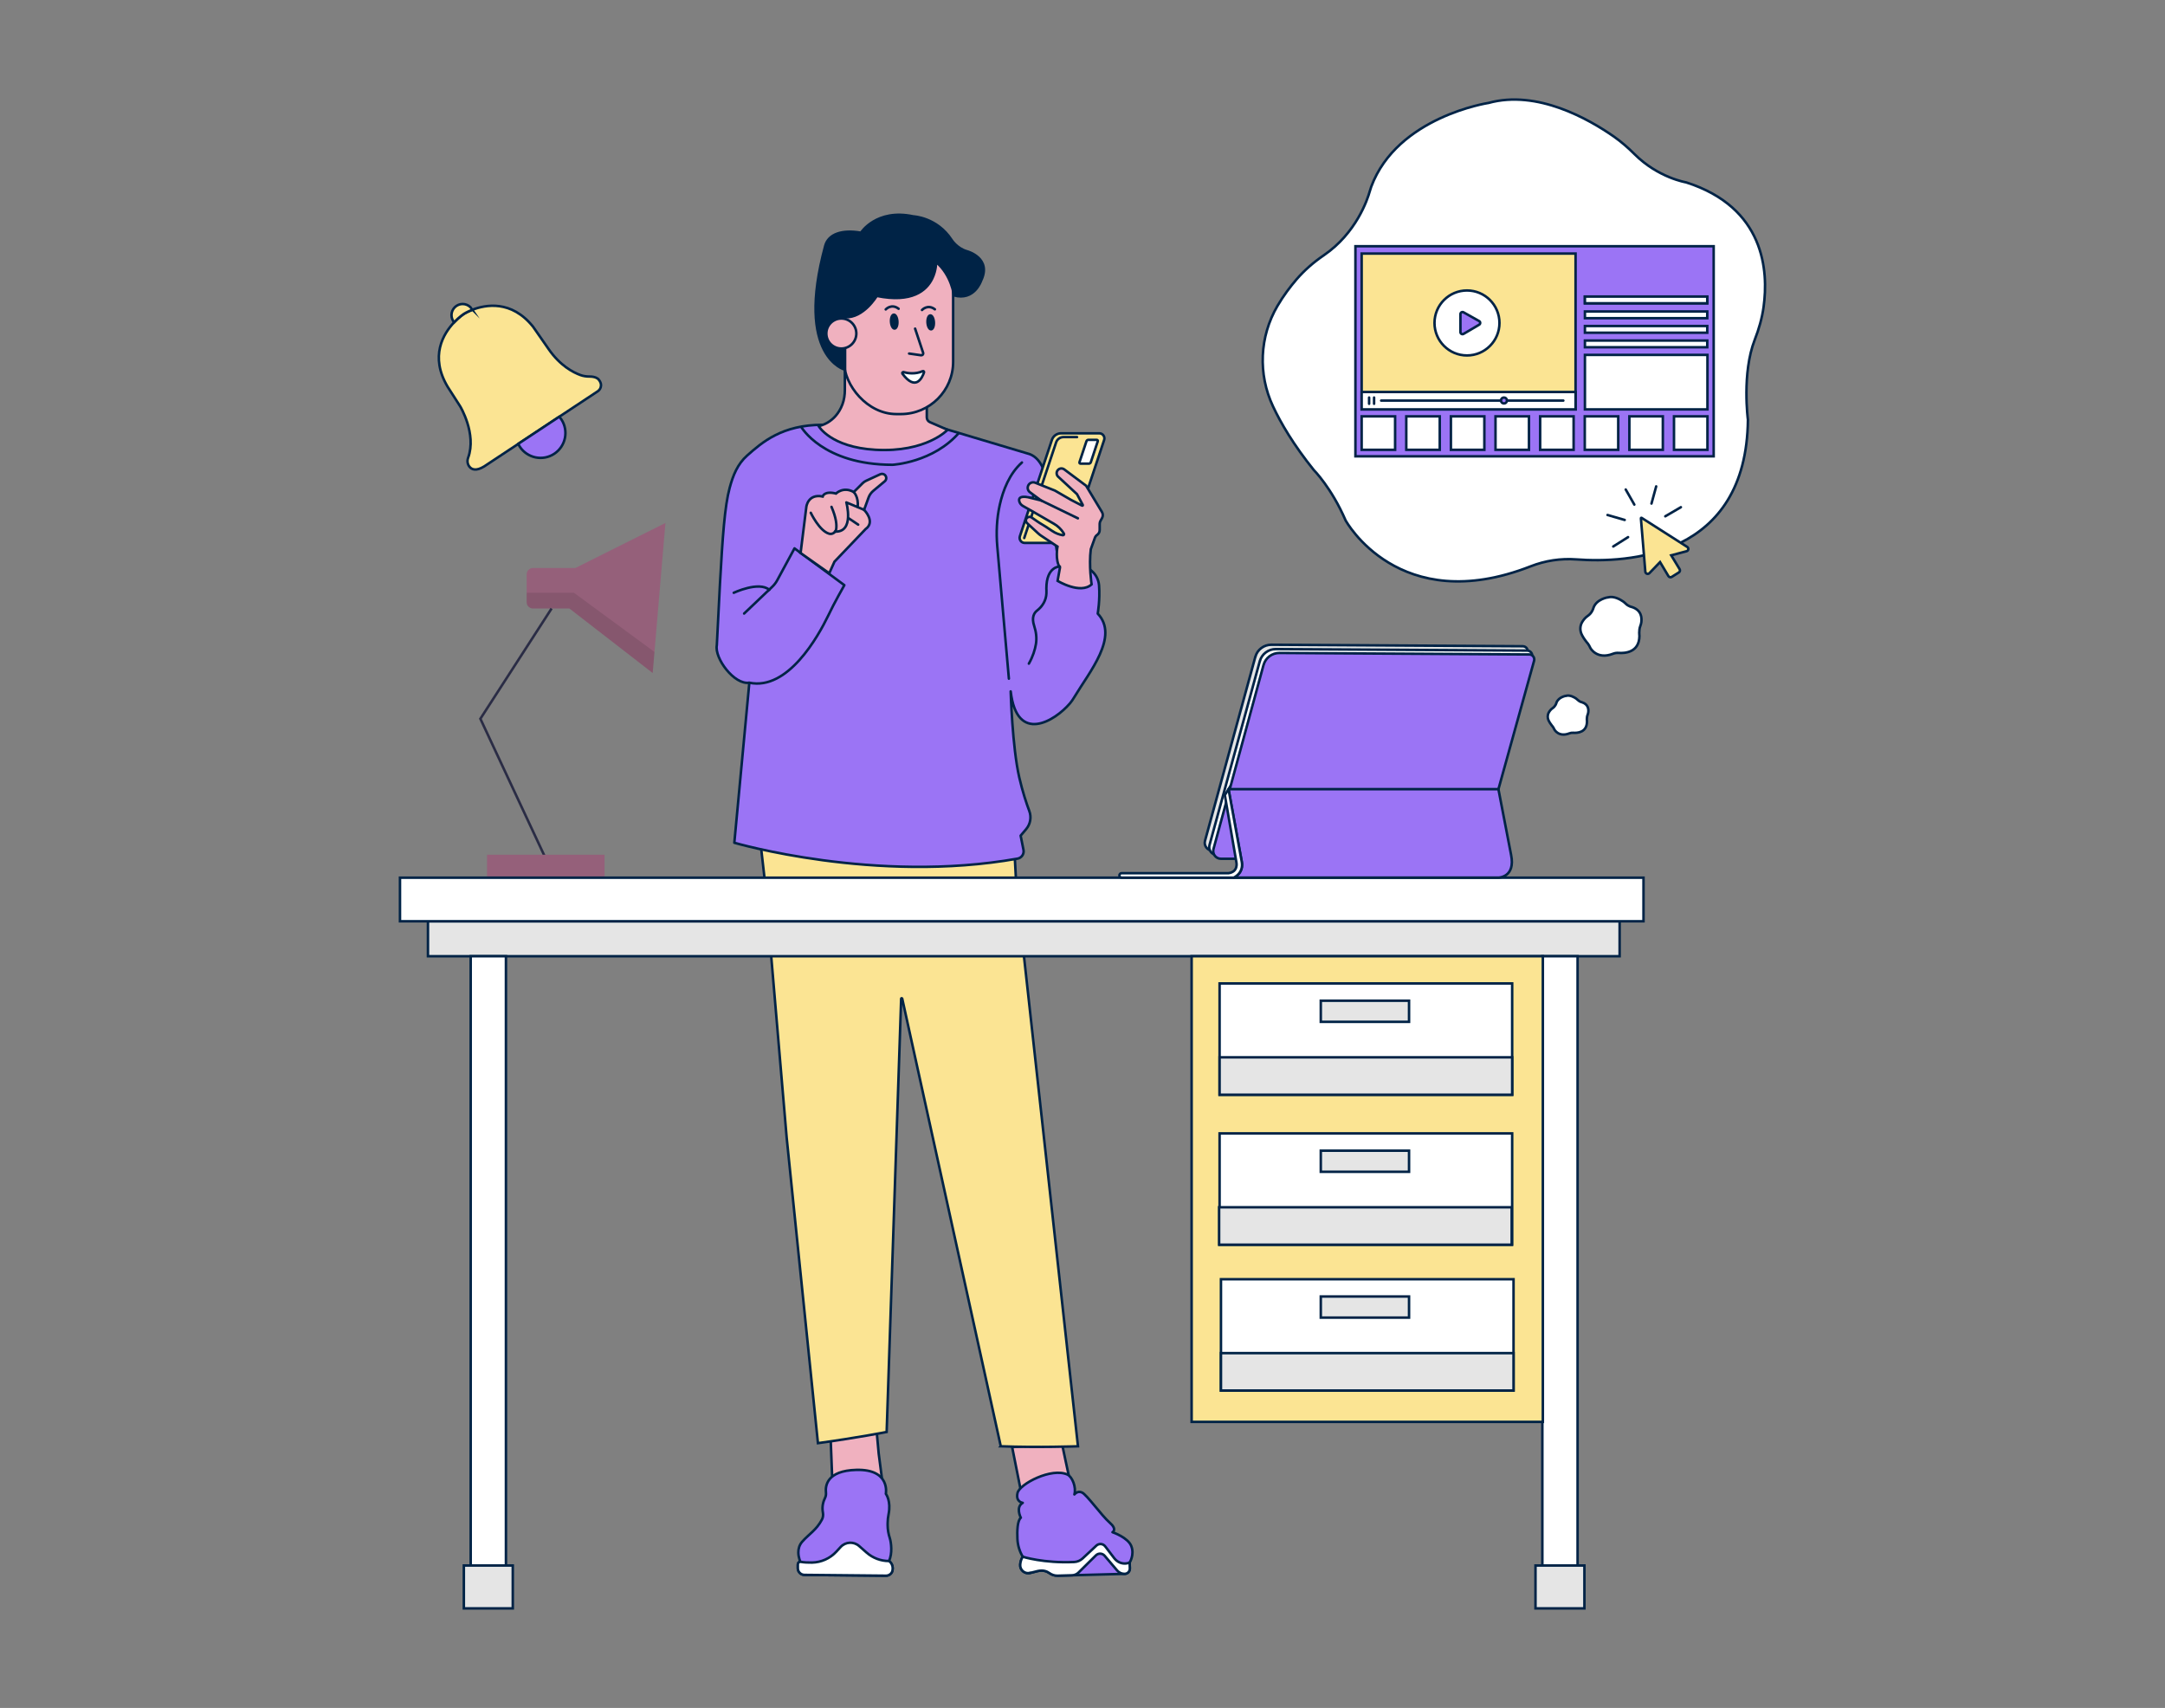 <?xml version="1.0" encoding="UTF-8"?>
<svg xmlns="http://www.w3.org/2000/svg" width="865.76" height="682.89" viewBox="0 0 865.76 682.89">
  <rect x="0" y="0" width="865.76" height="682.89" fill="#808080" stroke="none"/>
  <g>
    <g id="a">
      <g>
        <path d="M595.23,41.16s-36.47,5.5-46.89,33.5c-.22,.6-.41,1.2-.58,1.82-.92,3.28-5.36,16.68-18.38,25.59-4.04,2.76-7.75,5.96-10.94,9.67-2.46,2.86-5.18,6.45-7.6,10.58-7.19,12.27-7.83,27.26-1.79,40.14,3.11,6.64,8.17,15.35,16.33,25.48,0,0,7.06,7.06,12.7,20.11,0,0,21.26,39.03,74.02,18.38,5.8-2.27,12.03-3.22,18.24-2.76,20.59,1.54,68.07-.87,68.63-55.84,0,0-2.48-18.61,2.73-31.98,1.65-4.23,2.92-8.61,3.54-13.11,1.99-14.43,.48-39.74-30.97-49.82,0,0-11.17-1.81-20.66-11.3-2.56-2.56-5.29-4.94-8.25-7.02-9.94-6.94-30.67-18.81-50.11-13.44Z" fill="#fff" stroke="#002346" stroke-miterlimit="10"></path>
        <polygon points="350.56 572.23 351.38 581.18 353.24 595.44 332.91 594.06 332.06 572.41 350.56 572.23" fill="#f0b1bf" stroke="#002346" stroke-miterlimit="10"></polygon>
        <path d="M329.07,604.73c.17,.96,.08,1.97-.38,2.83-2.25,4.26-5.19,5.79-7.89,8.85-1.19,1.35-1.55,2.89-1.55,4.27,0,2.08,.82,3.76,.82,3.76-.57,0-1.03,.46-1.03,1.03v1.55c0,1.48,1.2,2.67,2.67,2.67l32.56,.32c1.27,0,2.39-.88,2.62-2.13,.46-2.59-1.41-3.73-1.41-3.73,1.48-2.96,.87-7.53,.34-9.16-.54-1.67-.86-3.4-.86-5.16v-.84c0-1.19,.14-2.37,.37-3.54,1.05-5.28-.99-8.05-1.09-8.19,0,0,0,0,0,0,0,0,1.93-9.92-11.8-9.56-11.83,.31-12.45,6.4-12.15,9.05,.09,.77-.05,1.56-.4,2.25-.58,1.15-1.29,3.17-.83,5.73Z" fill="#9b74f5" stroke="#002346" stroke-linecap="round" stroke-linejoin="round"></path>
        <path d="M319.06,625.47v1.55c0,1.48,1.2,2.67,2.67,2.67l32.56,.32c1.27,0,2.39-.88,2.62-2.13,.46-2.59-1.41-3.73-1.41-3.73h0c-3.3,0-6.48-1.2-8.96-3.38l-2.98-2.62c-2.16-1.9-5.44-1.73-7.39,.38l-1.73,1.87c-2.51,2.71-6.01,4.28-9.7,4.36-1.54,.03-3.18-.04-4.66-.3-.57,0-1.03,.46-1.03,1.03Z" fill="#fff" stroke="#002346" stroke-miterlimit="10"></path>
        <polygon points="424.65 577.11 426.12 584.09 428.57 595.48 408.94 599.63 404.75 578.6 424.65 577.11" fill="#f0b1bf" stroke="#002346" stroke-miterlimit="10"></polygon>
        <path d="M420.22,625.41c-3.55,0-6.19-2.78-6.91-5.5-.71-2.69,.37-5.13,2.82-6.35,2.76-1.38,6.18,.33,9.8,2.13,4.29,2.14,8.74,4.36,12.59,1.96,.27-.17,.64-.09,.81,.19,.17,.28,.09,.64-.19,.81-4.41,2.74-9.36,.27-13.73-1.91-3.35-1.67-6.52-3.25-8.75-2.13-1.96,.98-2.78,2.85-2.22,5.01,.62,2.36,2.96,4.79,6.07,4.62,.32-.01,.6,.23,.62,.56,.02,.32-.23,.6-.56,.62-.12,0-.24,0-.36,0Z" fill="#eff1f4"></path>
        <path d="M420.68,598.96c-.21,0-.42-.12-.52-.32-.15-.29-.04-.64,.25-.79,4.94-2.56,9.27-.94,9.45-.87,.3,.12,.45,.46,.34,.76-.12,.3-.45,.45-.76,.34h0s-4.04-1.49-8.49,.82c-.09,.04-.18,.07-.27,.07Z" fill="#eff1f4"></path>
        <path d="M408.23,606.82c-1.4,1.16-1.52,5.3-1.37,8.52,.06,1.26,.27,2.49,.63,3.69,.36,1.2,.87,2.35,1.52,3.43-.65,.96-.94,2.06-1.02,3.12-.18,2.2,1.88,3.91,4,3.31,.86-.24,1.87-.5,3.01-.75,2.18-.48,3.67,.12,4.58,.78,.99,.71,2.16,1.12,3.38,1.08l7.27-.2,17.71-.48,1.84-.05c1.16-.03,2.08-1.01,2.04-2.18l-.08-2.35s2-3.11,.65-6.57c-1.35-3.46-7.52-5.55-7.52-5.55,0,0,0,0,0,0,.13-.07,1.96-1.14-1.14-3.84-3.21-2.8-9.13-11.15-11.03-12.02-1.69-.78-2.82,.47-3.04,.74,0,0-.01,.02-.02,.02,.81-2.89-.86-7.04-2.76-7.93-6.31-2.94-19.14,3.71-19.98,7.34-.83,3.63,2.08,3.95,2.08,3.95-2.92,1.75-.85,5.78-.78,5.93h0Z" fill="#9b74f5" stroke="#002346" stroke-linecap="round" stroke-linejoin="round"></path>
        <path d="M411.98,628.9c.86-.24,1.87-.5,3.01-.75,2.18-.48,3.67,.12,4.58,.78,.99,.71,2.16,1.12,3.38,1.08l5.75-.16c.98-.03,1.91-.42,2.6-1.11l6.93-6.85c.99-.98,2.6-.91,3.5,.15l5,5.88c.76,.89,1.87,1.39,3.04,1.35h0c1.16-.03,2.08-1.01,2.04-2.18l-.08-2.35c-.37,.17-.75,.28-1.13,.34-1.92,.33-3.85-.51-5.03-2.06l-3.61-4.73c-.86-1.13-2.5-1.26-3.54-.3l-5.47,5.11c-.93,.87-2.13,1.38-3.39,1.44-12.2,.56-20.57-2.1-20.57-2.1-.65,.96-.94,2.06-1.02,3.12-.18,2.2,1.88,3.91,4,3.31Z" fill="#fff" stroke="#002346" stroke-miterlimit="10"></path>
        <path d="M400.19,578.27c14.75,.57,30.88,0,30.88,0l-24.62-223.27-.61-11.51-102.18-10.54,2.1,18.43,8.83,103.56h0s12.5,122.08,12.5,122.08c15.86-2.18,27.47-4.47,27.47-4.47l5.8-173.23c0-.23,.33-.29,.42-.08l39.42,179.02Z" fill="#fbe493" stroke="#002346" stroke-miterlimit="10"></path>
        <path d="M328.94,169.85c-16.21,0-24.17,6.99-30.13,12.26-3.88,3.43-5.67,7.92-7.02,12.92-2.01,7.41-2.81,19.4-3.9,38.59l-1.24,24.34c-1.02,5.19,7,16,13,15l-6,64s56.42,16.5,113.24,6.35c1.63-.29,2.72-1.87,2.39-3.49l-1.14-5.7,2.2-2.6c1.71-2.02,2.19-4.79,1.26-7.27-1.13-3.03-2.68-7.66-3.99-13.33-2.81-12.12-3.45-34.48-3.45-34.48,0,.03,0,.07,.02,.1,2.5,21.12,17.68,11.72,23.68,4.69,.65-.76,1.2-1.6,1.72-2.46,6.08-10.15,18.05-24.26,9.39-33.43,0,0,.96-5.39,.53-11.25-.34-4.65-4.38-8.15-9.04-7.9l-6.62,.34c-4.31-18.21-1.99-41.13-12.09-44.96l-35.81-10.69-47-1" fill="#9b74f5" stroke="#002346" stroke-linecap="round" stroke-linejoin="round"></path>
        <path d="M424.1,226.86c.17,.52,.54,.94,.97,1.27,.43,.32,.96,.55,1.5,.55-.23-.15-.45-.27-.66-.41-.21-.14-.42-.28-.61-.43-.41-.3-.78-.63-1.19-.97Z" fill="#ff9a6c"></path>
        <g opacity=".4">
          <path d="M404.17,276.42s0,.07,.02,.1c0-.06-.02-.1-.02-.1Z" fill="#a55b3c"></path>
        </g>
        <g opacity=".2">
          <path d="M417.16,242.88c-.83,.04-1.65,.3-2.37,.73-.73,.44-1.32,1.13-1.63,1.94-.29,.82-.29,1.69-.16,2.52,.09,.41,.2,.81,.32,1.21,.17,.38,.32,.77,.5,1.14-.1-.4-.22-.8-.32-1.19-.08-.4-.16-.8-.21-1.2-.06-.8-.04-1.61,.23-2.35,.27-.74,.79-1.36,1.44-1.83,.65-.46,1.42-.78,2.22-.97Z"></path>
        </g>
        <path d="M409.77,217.08h15.29c1.67,0,3.15-1.07,3.67-2.65l12.8-38.5c.44-1.32-.54-2.68-1.93-2.68h-15.29c-1.67,0-3.15,1.07-3.67,2.65l-12.8,38.5c-.44,1.32,.54,2.68,1.93,2.68Z" fill="#fbe493" stroke="#002346" stroke-miterlimit="10"></path>
        <path d="M432.09,185.38h3.32c.36,0,.68-.23,.8-.58l2.78-8.36c.1-.29-.12-.58-.42-.58h-3.32c-.36,0-.68,.23-.8,.58l-2.78,8.36c-.1,.29,.12,.58,.42,.58Z" fill="#fff" stroke="#002346" stroke-miterlimit="10"></path>
        <path d="M430.69,174.76h-5.42c-1.33,0-2.52,.85-2.94,2.12l-12.75,38.23" fill="none" stroke="#002346" stroke-linecap="round" stroke-linejoin="round"></path>
        <path d="M411.12,198.81l5.18,1.28-4.44-3.28c-.89-.66-1.15-1.87-.61-2.83h0c.54-.96,1.7-1.38,2.73-.97l7.87,3.14,6.46,3.73,4.42,2.29c.18,.09,.36-.1,.27-.27l-2.33-4.33-7.52-6.97c-.7-.65-.81-1.71-.26-2.49h0c.62-.88,1.83-1.07,2.69-.43l8.74,6.53,6.34,10.52c.45,.74,.46,1.67,.03,2.42l-.63,1.12c-.2,.36-.31,.77-.31,1.18v2.46c0,.79-.39,1.52-1.03,1.97h0c-.41,.29-.72,.69-.89,1.16l-1.63,4.55c-.83,6.64,.32,14.06,.32,14.06-4.45,4.13-13.6-1.4-13.6-1.4l.94-5.27c-2.03-3.11-.98-8.43-.98-8.43l-6.52-4.34c-.46-.3-.89-.64-1.29-1.02l-4.35-4.02c-.6-.56-.63-1.5-.05-2.09h0c.5-.51,1.29-.58,1.87-.17,1.34,.94,3.59,2.49,3.88,2.59,.27,.09,2.66,1.67,4.42,2.84,1.26,.84,2.67,1.4,4.16,1.66h0c.37,.07,.65-.35,.44-.67l-.2-.31c-.93-1.46-2.21-2.68-3.71-3.55l-7.66-4.44-4.77-2.71c-.71-.4-1.28-1.05-1.49-1.84-.29-1.08,.04-2.3,3.53-1.68Z" fill="#f0b1bf" stroke="#002346" stroke-miterlimit="10"></path>
        <path d="M337.85,155.88v-13.23s32.76,0,32.76,0v24.23c0,.84,.51,1.6,1.28,1.92l7.04,3.05s-8.49,9.12-28.82,7.99c-17.94-1-22.75-9.48-22.75-9.48,0,0,6.64-1,9.52-8.68,.69-1.85,.97-3.82,.97-5.79Z" fill="#f0b1bf" stroke="#002346" stroke-miterlimit="10"></path>
        <path d="M642.96,238.84s-4.44,.67-5.71,4.08c-.03,.07-.05,.15-.07,.22-.11,.4-.65,2.03-2.24,3.11-.49,.34-.94,.72-1.33,1.18-.3,.35-.63,.79-.92,1.29-.88,1.49-.95,3.32-.22,4.88,.38,.81,.99,1.87,1.99,3.1,0,0,.86,.86,1.55,2.45,0,0,2.59,4.75,9.01,2.24,.71-.28,1.46-.39,2.22-.34,2.5,.19,8.28-.11,8.35-6.79,0,0-.3-2.26,.33-3.89,.2-.52,.36-1.05,.43-1.6,.24-1.76,.06-4.84-3.77-6.06,0,0-1.36-.22-2.51-1.37-.31-.31-.64-.6-1-.85-1.21-.84-3.73-2.29-6.1-1.64Z" fill="#fff" stroke="#002346" stroke-miterlimit="10"></path>
        <path d="M626.22,278.21s-2.95,.45-3.79,2.71c-.02,.05-.03,.1-.05,.15-.07,.27-.43,1.35-1.49,2.07-.33,.22-.63,.48-.88,.78-.2,.23-.42,.52-.61,.86-.58,.99-.63,2.21-.15,3.25,.25,.54,.66,1.24,1.32,2.06,0,0,.57,.57,1.03,1.63,0,0,1.72,3.16,5.99,1.49,.47-.18,.97-.26,1.48-.22,1.67,.12,5.51-.07,5.55-4.52,0,0-.2-1.51,.22-2.59,.13-.34,.24-.7,.29-1.06,.16-1.17,.04-3.22-2.51-4.03,0,0-.9-.15-1.67-.91-.21-.21-.43-.4-.67-.57-.8-.56-2.48-1.52-4.05-1.09Z" fill="#fff" stroke="#002346" stroke-miterlimit="10"></path>
        <rect x="171.14" y="368.36" width="476.53" height="13.97" fill="#e5e5e5" stroke="#002346" stroke-miterlimit="10"></rect>
        <rect x="70.29" y="500.27" width="249.98" height="14.09" transform="translate(702.59 312.04) rotate(90)" fill="#fff" stroke="#002346" stroke-miterlimit="10"></rect>
        <rect x="185.49" y="625.94" width="19.56" height="17.14" fill="#e5e5e5" stroke="#002346" stroke-miterlimit="10"></rect>
        <rect x="498.82" y="500.27" width="249.98" height="14.09" transform="translate(1131.13 -116.49) rotate(90)" fill="#fff" stroke="#002346" stroke-miterlimit="10"></rect>
        <rect x="614.03" y="625.94" width="19.56" height="17.14" fill="#e5e5e5" stroke="#002346" stroke-miterlimit="10"></rect>
        <rect x="476.52" y="382.33" width="140.45" height="186.18" fill="#fff"></rect>
        <rect x="476.52" y="382.33" width="140.45" height="186.18" fill="#fbe493" stroke="#002346" stroke-miterlimit="10"></rect>
        <rect x="487.7" y="393.21" width="117" height="44.5" fill="#fff" stroke="#002346" stroke-miterlimit="10"></rect>
        <rect x="487.7" y="453.17" width="117" height="44.5" fill="#fff" stroke="#002346" stroke-miterlimit="10"></rect>
        <rect x="488.25" y="511.48" width="117" height="44.5" fill="#fff" stroke="#002346" stroke-miterlimit="10"></rect>
        <rect x="528.17" y="400.12" width="35.29" height="8.44" fill="#e5e5e5" stroke="#002346" stroke-miterlimit="10"></rect>
        <rect x="487.7" y="422.75" width="117" height="14.96" fill="#e5e5e5" stroke="#002346" stroke-miterlimit="10"></rect>
        <rect x="528.17" y="460.08" width="35.29" height="8.44" fill="#e5e5e5" stroke="#002346" stroke-miterlimit="10"></rect>
        <rect x="487.51" y="482.71" width="117" height="14.96" fill="#e5e5e5" stroke="#002346" stroke-miterlimit="10"></rect>
        <rect x="528.17" y="518.38" width="35.29" height="8.44" fill="#e5e5e5" stroke="#002346" stroke-miterlimit="10"></rect>
        <rect x="488.25" y="541.02" width="117" height="14.96" fill="#e5e5e5" stroke="#002346" stroke-miterlimit="10"></rect>
        <path d="M266.1,209.11l-5.1,59.98-33.29-25.79h-14.55c-1.41,0-2.55-1.14-2.55-2.55v-11.1c0-1.41,1.14-2.55,2.55-2.55h16.94l35.99-17.99Z" fill="#95607a"></path>
        <path d="M210.62,237h18.89l32.21,23.68-.72,8.41-33.29-25.79h-14.55s-2.55-.02-2.55-2.55v-3.75Z" opacity=".1"></path>
        <polyline points="220.57 243.3 192.1 287.38 218.47 343.8" fill="none" stroke="#2a2c45" stroke-miterlimit="10"></polyline>
        <rect x="194.77" y="341.75" width="46.98" height="9.18" fill="#95607a"></rect>
        <rect x="159.95" y="350.93" width="497.27" height="17.42" fill="#fff" stroke="#002346" stroke-miterlimit="10"></rect>
        <rect x="337.52" y="95.27" width="43.63" height="70.29" rx="20.89" ry="20.89" fill="#f0b1bf" stroke="#002346" stroke-miterlimit="10"></rect>
        <ellipse cx="357.58" cy="128.61" rx="1.27" ry="2.78" transform="translate(-7.05 21.6) rotate(-3.43)" fill="#002346" stroke="#002346" stroke-miterlimit="10"></ellipse>
        <ellipse cx="372.17" cy="128.92" rx="1.27" ry="2.78" transform="translate(-7.04 22.47) rotate(-3.43)" fill="#002346" stroke="#002346" stroke-miterlimit="10"></ellipse>
        <path d="M365.94,131.4l3.23,9.72c.13,.53-.32,1.01-.85,.93l-4.78-.69" fill="none" stroke="#002346" stroke-linecap="round" stroke-linejoin="round"></path>
        <path d="M354.19,123.72s2.25-2.49,5.15-.27" fill="none" stroke="#002346" stroke-linecap="round" stroke-linejoin="round"></path>
        <path d="M368.7,123.95s2.25-2.49,5.15-.27" fill="none" stroke="#002346" stroke-linecap="round" stroke-linejoin="round"></path>
        <path d="M361.3,148.79c1.62,.44,4.72,.95,7.67-.39,.32-.14,.65,.16,.54,.49-.78,2.29-3.35,7.61-8.64,.54-.23-.31,.06-.73,.42-.63Z" fill="#fff" stroke="#002346" stroke-miterlimit="10"></path>
        <path d="M335.86,132.12s1.84,0,1.23,2.46" fill="none" stroke="#002346" stroke-linecap="round" stroke-linejoin="round"></path>
        <path d="M320.33,170.59s8.6,15.25,36.6,15.25c0,0,16.38-.9,26.69-12.95" fill="none" stroke="#002346" stroke-miterlimit="10"></path>
        <path d="M403.44,271.35l-4.64-52.89c-.49-5.54-.22-11.14,.99-16.57,1.31-5.86,3.87-12.52,8.87-16.97" fill="none" stroke="#002346" stroke-linecap="round" stroke-linejoin="round"></path>
        <line x1="416.3" y1="200.09" x2="431.04" y2="207.24" fill="none" stroke="#002346" stroke-linecap="round" stroke-linejoin="round"></line>
        <path d="M423.84,226.5s-5.41-.16-5.41,8.84c0,0,.06,.79,.02,1.9-.09,2.75-1.56,5.2-3.74,6.89-1.19,.92-2.28,2.72-1.15,6.14,.77,2.35,1.1,4.83,.69,7.27-.37,2.2-1.17,4.91-2.82,7.8" fill="none" stroke="#002346" stroke-linecap="round" stroke-linejoin="round"></path>
        <path d="M501.99,262.62l-20.12,73.56c-.54,1.96,.95,3.9,3,3.9h100.56c1.96,0,3.67-1.3,4.19-3.17l21.24-76.02c.33-1.26-.62-2.5-1.93-2.5l-100.53-.6c-2.99-.02-5.62,1.97-6.4,4.83Z" fill="#e5e5e5" stroke="#002346" stroke-miterlimit="10"></path>
        <path d="M503.78,264.36l-20.12,73.56c-.54,1.96,.95,3.9,3,3.9h100.56c1.96,0,3.67-1.3,4.19-3.17l21.24-76.02c.33-1.26-.62-2.5-1.93-2.5l-100.53-.6c-2.99-.02-5.62,1.97-6.4,4.83Z" fill="#fff" stroke="#002346" stroke-miterlimit="10"></path>
        <path d="M505.26,265.9l-20,73.56c-.53,1.96,.94,3.9,2.98,3.9h99.95c1.94,0,3.65-1.3,4.17-3.17l21.11-76.02c.33-1.26-.62-2.5-1.92-2.5l-99.92-.6c-2.97-.02-5.58,1.97-6.36,4.83Z" fill="#9b74f5" stroke="#002346" stroke-linecap="round" stroke-linejoin="round"></path>
        <path d="M599.2,315.53h-107.93s5.3,29.08,5.3,29.08c.25,1.37,.06,2.8-.63,4-.5,.87-1.3,1.74-2.59,2.29h105.85s6.9-.05,5.07-9.09l-5.07-26.29Z" fill="#9b74f5" stroke="#002346" stroke-linecap="round" stroke-linejoin="round"></path>
        <path d="M491.23,315.6l-1.43,2.29,4.66,27.11s.69,3.58-3.19,4.13h-42.75c-.49,0-.89,.4-.89,.89h0c0,.49,.4,.89,.89,.89h44.84s4.04-1.77,3.22-6.29l-5.29-29s-.04-.04-.06-.01Z" fill="#fff" stroke="#002346" stroke-miterlimit="10"></path>
        <path d="M392.29,112.31s-2.67,8.06-10.83,5.8c0,0-.84-7.99-7.12-13.35,0,0,.1,3.26-1.58,6.68-2.32,4.72-8.04,9.74-22.15,6.88,0,0-5.28,8.92-12.67,8.51v21s-20-5-7.93-49.55c1.26-4.66,6.68-6.56,14.27-5.22,0,0,6.17-9.72,20.93-6.54,0,0,9.4,.37,15.26,9.34,0,0,2.11,3.44,6.22,4.62,0,0,10.09,2.67,5.6,11.82Z" fill="#002346" stroke="#002346" stroke-miterlimit="10"></path>
        <circle cx="336.44" cy="133.35" r="6" fill="#f0b1bf" stroke="#002346" stroke-miterlimit="10"></circle>
        <path d="M297.57,245.31l11.27-10.73c.77-.74,1.43-1.59,1.94-2.53l6.93-12.8,19.94,14.71-2.34,4.21c-1.44,2.59-2.79,5.23-4.08,7.91-4.01,8.3-16.15,30.14-31.58,26.89" fill="#9b74f5" stroke="#002346" stroke-linecap="round" stroke-linejoin="round"></path>
        <path d="M293.42,237.01s10.07-4.74,14.22-1.18" fill="none" stroke="#002346" stroke-linecap="round" stroke-linejoin="round"></path>
        <path d="M320.15,221.09l2.3-18.43s.59-5.33,6.52-4.15c0,0,.59-2.37,5.33-1.18,0,0,2.96-2.96,7.11-.59l3.52-3.52c.41-.41,.89-.75,1.42-.99l5.66-2.61c.72-.33,1.58-.12,2.05,.52h0c.54,.72,.42,1.73-.27,2.3l-4.57,3.81c-.85,.71-1.51,1.64-1.89,2.68l-1.79,4.92s4.74,4.74,.59,7.7l-12.44,13.03-2.08,4.63-11.47-8.11Z" fill="#f0b1bf" stroke="#002346" stroke-miterlimit="10"></path>
        <path d="M324.22,205.03s3.42,7.28,7.36,8.37c1.28,.35,2.6-.54,2.8-1.86,.24-1.57,.08-4.34-1.87-8.88" fill="none" stroke="#002346" stroke-linecap="round" stroke-linejoin="round"></path>
        <path d="M333.89,212.54c7.89,.41,4.55-11.66,4.55-11.66l7.11,2.96" fill="none" stroke="#002346" stroke-linecap="round" stroke-linejoin="round"></path>
        <path d="M341.4,196.74s1.99,1.86,1.59,5.96" fill="none" stroke="#002346" stroke-linecap="round" stroke-linejoin="round"></path>
        <line x1="343.18" y1="209.77" x2="339.42" y2="207.25" fill="none" stroke="#002346" stroke-linecap="round" stroke-linejoin="round"></line>
        <rect x="627.79" y="110.38" width="8.48" height="8.48" fill="#fff" stroke="#002346" stroke-miterlimit="10"></rect>
        <rect x="641.17" y="110.38" width="8.48" height="8.48" fill="#fff" stroke="#002346" stroke-miterlimit="10"></rect>
        <rect x="654.93" y="110.38" width="8.48" height="8.48" fill="#fff" stroke="#002346" stroke-miterlimit="10"></rect>
        <rect x="668.31" y="110.38" width="8.48" height="8.48" fill="#fff" stroke="#002346" stroke-miterlimit="10"></rect>
        <rect x="627.79" y="121.7" width="48.92" height="2.68" fill="#fff" stroke="#002346" stroke-miterlimit="10"></rect>
        <g>
          <rect x="542.02" y="98.45" width="143.26" height="84" fill="#9b74f5" stroke="#002346" stroke-miterlimit="10"></rect>
          <rect x="544.51" y="101.38" width="85.54" height="62.3" fill="#fbe493" stroke="#002346" stroke-miterlimit="10"></rect>
          <rect x="544.51" y="156.73" width="85.54" height="6.96" fill="#fff" stroke="#002346" stroke-miterlimit="10"></rect>
          <circle cx="586.63" cy="129.13" r="12.99" fill="#fff" stroke="#002346" stroke-miterlimit="10"></circle>
          <path d="M584.01,125.59v7.19c0,.64,.7,1.04,1.25,.72l6.25-3.68c.55-.33,.54-1.13-.01-1.44l-6.25-3.51c-.55-.31-1.24,.09-1.24,.72Z" fill="#9b74f5" stroke="#002346" stroke-miterlimit="10"></path>
          <line x1="547.49" y1="158.95" x2="547.49" y2="161.45" fill="none" stroke="#002346" stroke-linecap="round" stroke-linejoin="round"></line>
          <line x1="549.48" y1="158.95" x2="549.48" y2="161.45" fill="none" stroke="#002346" stroke-linecap="round" stroke-linejoin="round"></line>
          <line x1="552.31" y1="160.17" x2="625.16" y2="160.17" fill="none" stroke="#002346" stroke-linecap="round" stroke-linejoin="round"></line>
          <circle cx="601.42" cy="160.13" r="1.18" fill="#9b74f5" stroke="#002346" stroke-miterlimit="10"></circle>
          <rect x="633.79" y="141.9" width="49" height="21.79" fill="#fff" stroke="#002346" stroke-miterlimit="10"></rect>
          <rect x="633.79" y="118.58" width="48.92" height="2.68" fill="#fff" stroke="#002346" stroke-miterlimit="10"></rect>
          <rect x="633.79" y="118.58" width="48.92" height="2.68" fill="#fff" stroke="#002346" stroke-miterlimit="10"></rect>
          <rect x="633.79" y="124.54" width="48.92" height="2.68" fill="#fff" stroke="#002346" stroke-miterlimit="10"></rect>
          <rect x="633.79" y="130.35" width="48.92" height="2.68" fill="#fff" stroke="#002346" stroke-miterlimit="10"></rect>
          <rect x="633.79" y="136.16" width="48.92" height="2.68" fill="#fff" stroke="#002346" stroke-miterlimit="10"></rect>
          <rect x="544.51" y="166.47" width="13.38" height="13.38" fill="#fff" stroke="#002346" stroke-miterlimit="10"></rect>
          <rect x="562.36" y="166.47" width="13.38" height="13.38" fill="#fff" stroke="#002346" stroke-miterlimit="10"></rect>
          <rect x="580.2" y="166.47" width="13.38" height="13.38" fill="#fff" stroke="#002346" stroke-miterlimit="10"></rect>
          <rect x="598.04" y="166.47" width="13.38" height="13.38" fill="#fff" stroke="#002346" stroke-miterlimit="10"></rect>
          <rect x="615.89" y="166.47" width="13.38" height="13.38" fill="#fff" stroke="#002346" stroke-miterlimit="10"></rect>
          <rect x="633.73" y="166.47" width="13.38" height="13.38" fill="#fff" stroke="#002346" stroke-miterlimit="10"></rect>
          <rect x="651.57" y="166.47" width="13.38" height="13.38" fill="#fff" stroke="#002346" stroke-miterlimit="10"></rect>
          <rect x="669.41" y="166.47" width="13.38" height="13.38" fill="#fff" stroke="#002346" stroke-miterlimit="10"></rect>
        </g>
        <g>
          <path d="M656.18,207.26l1.77,21.32c.07,.81,1.06,1.17,1.63,.58l4.26-4.42,3.34,5.6c.28,.46,.88,.61,1.34,.32l2.83-1.78c.45-.28,.58-.87,.31-1.32l-3.36-5.53,6.13-1.63c.8-.21,.97-1.28,.27-1.72l-18.22-11.62c-.14-.09-.32,.02-.31,.19Z" fill="#fbe493" stroke="#002346" stroke-miterlimit="10"></path>
          <line x1="660.41" y1="201.34" x2="662.29" y2="194.47" fill="none" stroke="#002346" stroke-linecap="round" stroke-linejoin="round"></line>
          <line x1="665.93" y1="206.43" x2="672.17" y2="202.79" fill="none" stroke="#002346" stroke-linecap="round" stroke-linejoin="round"></line>
          <line x1="653.55" y1="201.75" x2="650.11" y2="195.72" fill="none" stroke="#002346" stroke-linecap="round" stroke-linejoin="round"></line>
          <line x1="649.7" y1="207.89" x2="642.83" y2="205.91" fill="none" stroke="#002346" stroke-linecap="round" stroke-linejoin="round"></line>
          <line x1="651.05" y1="214.76" x2="645.12" y2="218.5" fill="none" stroke="#002346" stroke-linecap="round" stroke-linejoin="round"></line>
        </g>
        <path d="M240.22,154.84c-.2,.68-.66,1.26-1.25,1.65l-45.34,29.99c-3.28,2.01-5.02,1.26-5.92,.1-.78-1-.95-2.35-.51-3.54,3.49-9.61-3.2-20.61-3.2-20.61l-5.01-7.82c-7.22-12.19-1.71-21.19,2.62-25.74,2.07-2.18,3.87-3.34,3.87-3.34,0,0,1.29-.84,3.42-1.67,5.24-2.04,15.56-4.02,24.24,6.74l6.28,9.02c4.58,6.61,9.79,9.3,12.74,10.36,1.15,.41,2.37,.58,3.58,.57,2.57-.02,3.51,1.04,3.51,1.04,1.16,1.27,1.21,2.42,.97,3.24Z" fill="#fbe493" stroke="#002346" stroke-miterlimit="10"></path>
        <path d="M188.7,123.54c.07,.1,.13,.21,.19,.31-2.13,.83-3.42,1.67-3.42,1.67,0,0-1.8,1.16-3.87,3.34-.11-.13-.21-.27-.31-.41-1.36-2.05-.79-4.81,1.26-6.16,2.05-1.36,4.81-.79,6.16,1.26Z" fill="#fbe493" stroke="#002346" stroke-miterlimit="10"></path>
        <path d="M224.46,167.65c3.03,4.58,1.77,10.75-2.81,13.78-4.58,3.03-10.75,1.77-13.78-2.81-.25-.37-.46-.75-.65-1.14l16.44-10.87c.28,.32,.55,.67,.79,1.04Z" fill="#9b74f5" stroke="#002346" stroke-linecap="round" stroke-linejoin="round"></path>
      </g>
    </g>
  </g>
</svg>
